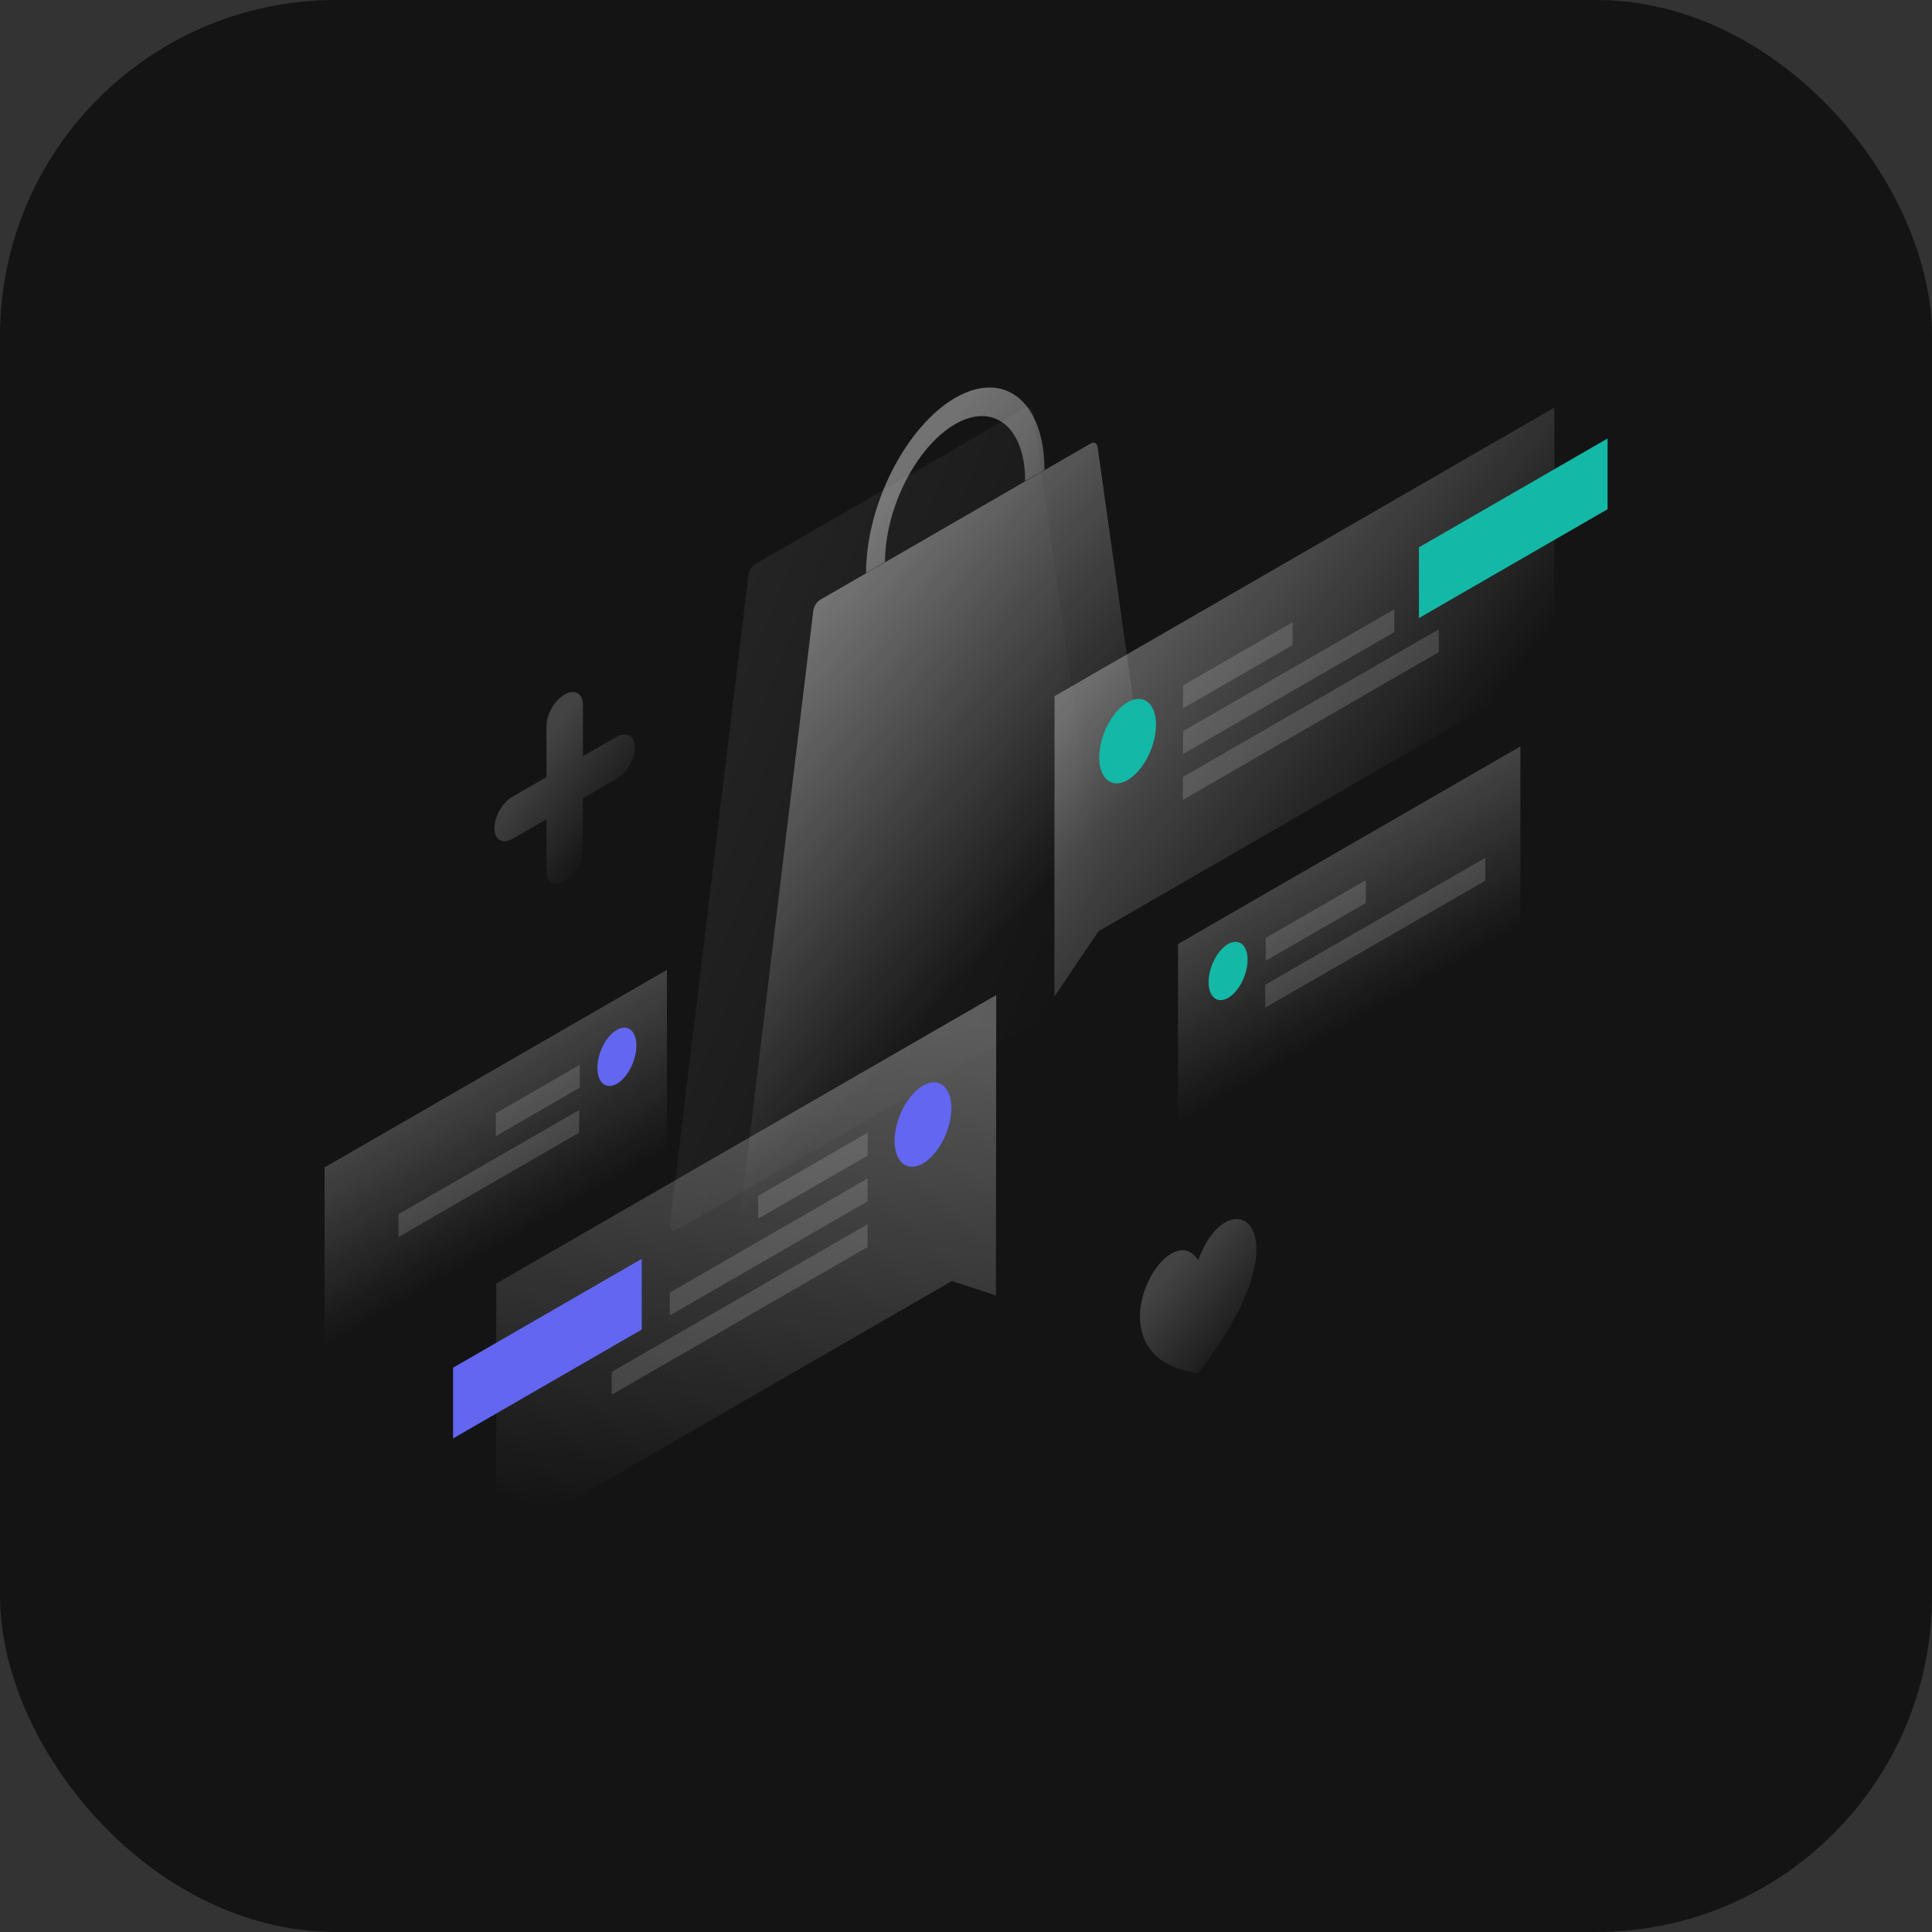 <svg width="1150" height="1150" viewBox="0 0 1150 1150" fill="none" xmlns="http://www.w3.org/2000/svg">
<rect x="0" y="0" width="1150" height="1150" fill="#333333" stroke="none"/>
<rect width="1150" height="1150" rx="200" fill="#141414"/>
<path opacity="0.07" d="M449.8 335.6C447.7 336.8 445.8 339.7 445.5 342.3L398.8 728.6C398.4 731.9 400.4 733.4 403.1 731.9L657.3 585.2C659.9 583.7 662 579.8 661.6 577L614.8 244.6C614.5 242.3 612.7 241.6 610.5 242.8L449.8 335.6Z" fill="url(#paint0_linear_287_634)"/>
<path opacity="0.4" d="M515.5 341.1C515.5 300.5 539.3 253.8 568.6 236.8C597.9 219.9 621.7 239.1 621.7 279.7L610.2 286.3V286.2C610.2 254.3 591.5 239.2 568.5 252.5C545.5 265.8 526.8 302.5 526.8 334.4V334.5L515.5 341.1Z" fill="url(#paint1_linear_287_634)"/>
<path opacity="0.4" d="M484.1 363.6C484.4 361 486.2 358.1 488.4 356.9L649 264.1C651.1 262.9 653 263.6 653.3 265.9L700.1 598.2C700.5 601 698.5 604.9 695.8 606.4L441.7 753.1C439.1 754.6 437 753.1 437.4 749.8L484.1 363.6Z" fill="url(#paint2_linear_287_634)"/>
<path opacity="0.3" d="M627.7 414.4L925.2 242.6L925.1 397.7L653.9 554.3L627.6 593.2L627.7 414.4Z" fill="url(#paint3_linear_287_634)"/>
<path d="M956.9 303.1V261L844.6 325.8V367.9L956.9 303.1Z" fill="#14B8A6"/>
<path opacity="0.15" d="M704.2 408L769.4 370.4V384L704.2 421.6V408Z" fill="white"/>
<path opacity="0.15" d="M704.2 435.2L829.9 362.7V376.3L704.2 448.8V435.2Z" fill="white"/>
<path opacity="0.15" d="M704.1 462.5L856.4 374.6V388.2L704.1 476.1V462.5Z" fill="white"/>
<path d="M688.1 431.4C688.1 444.2 680.5 458.9 671.2 464.3C661.9 469.7 654.3 463.7 654.3 450.9C654.3 438.1 661.9 423.4 671.2 418C680.6 412.6 688.1 418.6 688.1 431.4Z" fill="#14B8A6"/>
<path opacity="0.3" d="M593 592.3L295.4 764L295.3 919.1L566.6 762.5L592.8 771.1L593 592.3Z" fill="url(#paint4_linear_287_634)"/>
<path d="M382 791.4V749.3L269.7 814.1V856.2L382 791.4Z" fill="#6366F1"/>
<path opacity="0.15" d="M516.5 674.2L451.3 711.8V725.4L516.5 687.8V674.2Z" fill="white"/>
<path opacity="0.15" d="M516.4 701.5L398.7 769.4V783L516.4 715.1V701.5Z" fill="white"/>
<path opacity="0.15" d="M516.4 728.7L364.1 816.6V830.2L516.4 742.3V728.7Z" fill="white"/>
<path d="M532.5 679.1C532.5 691.9 540.1 697.9 549.4 692.5C558.7 687.1 566.3 672.4 566.3 659.6C566.3 646.8 558.7 640.8 549.4 646.2C540.1 651.6 532.5 666.4 532.5 679.1Z" fill="#6366F1"/>
<path opacity="0.2" d="M905 551.7L701.2 669.3V561.9L905 444.3V551.7Z" fill="url(#paint5_linear_287_634)"/>
<path d="M742.6 571.3C742.6 562.4 737.4 558.3 731 561.9C724.6 565.6 719.4 575.8 719.4 584.6C719.4 593.5 724.6 597.6 731 594C737.4 590.3 742.6 580.2 742.6 571.3Z" fill="#14B8A6"/>
<path opacity="0.15" d="M753.1 599.8L884.1 524.2V510.6L753.1 586.2V599.8Z" fill="white"/>
<path opacity="0.15" d="M753.4 571.9L813 537.5V523.9L753.4 558.3V571.9Z" fill="white"/>
<path opacity="0.2" d="M193.2 694.9L397 577.3V684.7L193.2 802.3V694.9Z" fill="url(#paint6_linear_287_634)"/>
<path opacity="0.15" d="M345.1 633.8L295.1 662.7V676.3L345.1 647.4V633.8Z" fill="white"/>
<path opacity="0.15" d="M344.8 660.7L237.2 722.7V736.3L344.7 674.2L344.8 660.7Z" fill="white"/>
<path d="M355.6 635.7C355.6 644.6 360.8 648.7 367.2 645.1C373.6 641.4 378.8 631.2 378.8 622.4C378.8 613.5 373.6 609.4 367.2 613C360.8 616.6 355.6 626.8 355.6 635.7Z" fill="#6366F1"/>
<path opacity="0.2" d="M713.2 817.3C780.8 730.5 731.9 699.3 713.2 750.1C694.5 721 645.6 808.6 713.2 817.3Z" fill="url(#paint7_linear_287_634)"/>
<path opacity="0.2" d="M336.1 413.4C330.1 416.8 325.3 425.2 325.3 432.1V462.6L305.1 474.2C299.1 477.6 294.3 486 294.3 493C294.3 499.9 299.1 502.7 305.1 499.3L325.3 487.7V518.2C325.3 525.1 330.1 527.9 336.1 524.5C342.1 521.1 346.9 512.7 346.9 505.7V475.2L367.1 463.6C373.1 460.2 377.9 451.8 377.9 444.9C377.9 438 373.1 435.2 367.1 438.6L347 450.1V419.6C347 412.7 342.1 409.9 336.1 413.4Z" fill="url(#paint8_linear_287_634)"/>
<defs>
<linearGradient id="paint0_linear_287_634" x1="388.223" y1="439.074" x2="651.731" y2="546.353" gradientUnits="userSpaceOnUse">
<stop stop-color="white"/>
<stop offset="1" stop-color="white" stop-opacity="0"/>
</linearGradient>
<linearGradient id="paint1_linear_287_634" x1="543.304" y1="272.992" x2="713.996" y2="427.657" gradientUnits="userSpaceOnUse">
<stop stop-color="white"/>
<stop offset="1" stop-color="white" stop-opacity="0"/>
</linearGradient>
<linearGradient id="paint2_linear_287_634" x1="426.997" y1="401.351" x2="597.689" y2="556.016" gradientUnits="userSpaceOnUse">
<stop stop-color="white"/>
<stop offset="1" stop-color="white" stop-opacity="0"/>
</linearGradient>
<linearGradient id="paint3_linear_287_634" x1="692.56" y1="352.255" x2="846.21" y2="472.559" gradientUnits="userSpaceOnUse">
<stop stop-color="white"/>
<stop offset="1" stop-color="white" stop-opacity="0"/>
</linearGradient>
<linearGradient id="paint4_linear_287_634" x1="465.091" y1="597.291" x2="426.62" y2="909.322" gradientUnits="userSpaceOnUse">
<stop stop-color="white"/>
<stop offset="1" stop-color="white" stop-opacity="0"/>
</linearGradient>
<linearGradient id="paint5_linear_287_634" x1="826.357" y1="597.092" x2="779.843" y2="516.507" gradientUnits="userSpaceOnUse">
<stop stop-color="white" stop-opacity="0"/>
<stop offset="1" stop-color="white"/>
</linearGradient>
<linearGradient id="paint6_linear_287_634" x1="271.843" y1="649.507" x2="318.358" y2="730.093" gradientUnits="userSpaceOnUse">
<stop stop-color="white"/>
<stop offset="1" stop-color="white" stop-opacity="0"/>
</linearGradient>
<linearGradient id="paint7_linear_287_634" x1="698.996" y1="753.401" x2="748.834" y2="796.551" gradientUnits="userSpaceOnUse">
<stop stop-color="white"/>
<stop offset="1" stop-color="white" stop-opacity="0"/>
</linearGradient>
<linearGradient id="paint8_linear_287_634" x1="315.215" y1="452.399" x2="367.572" y2="493.719" gradientUnits="userSpaceOnUse">
<stop stop-color="white"/>
<stop offset="1" stop-color="white" stop-opacity="0"/>
</linearGradient>
</defs>
</svg>
